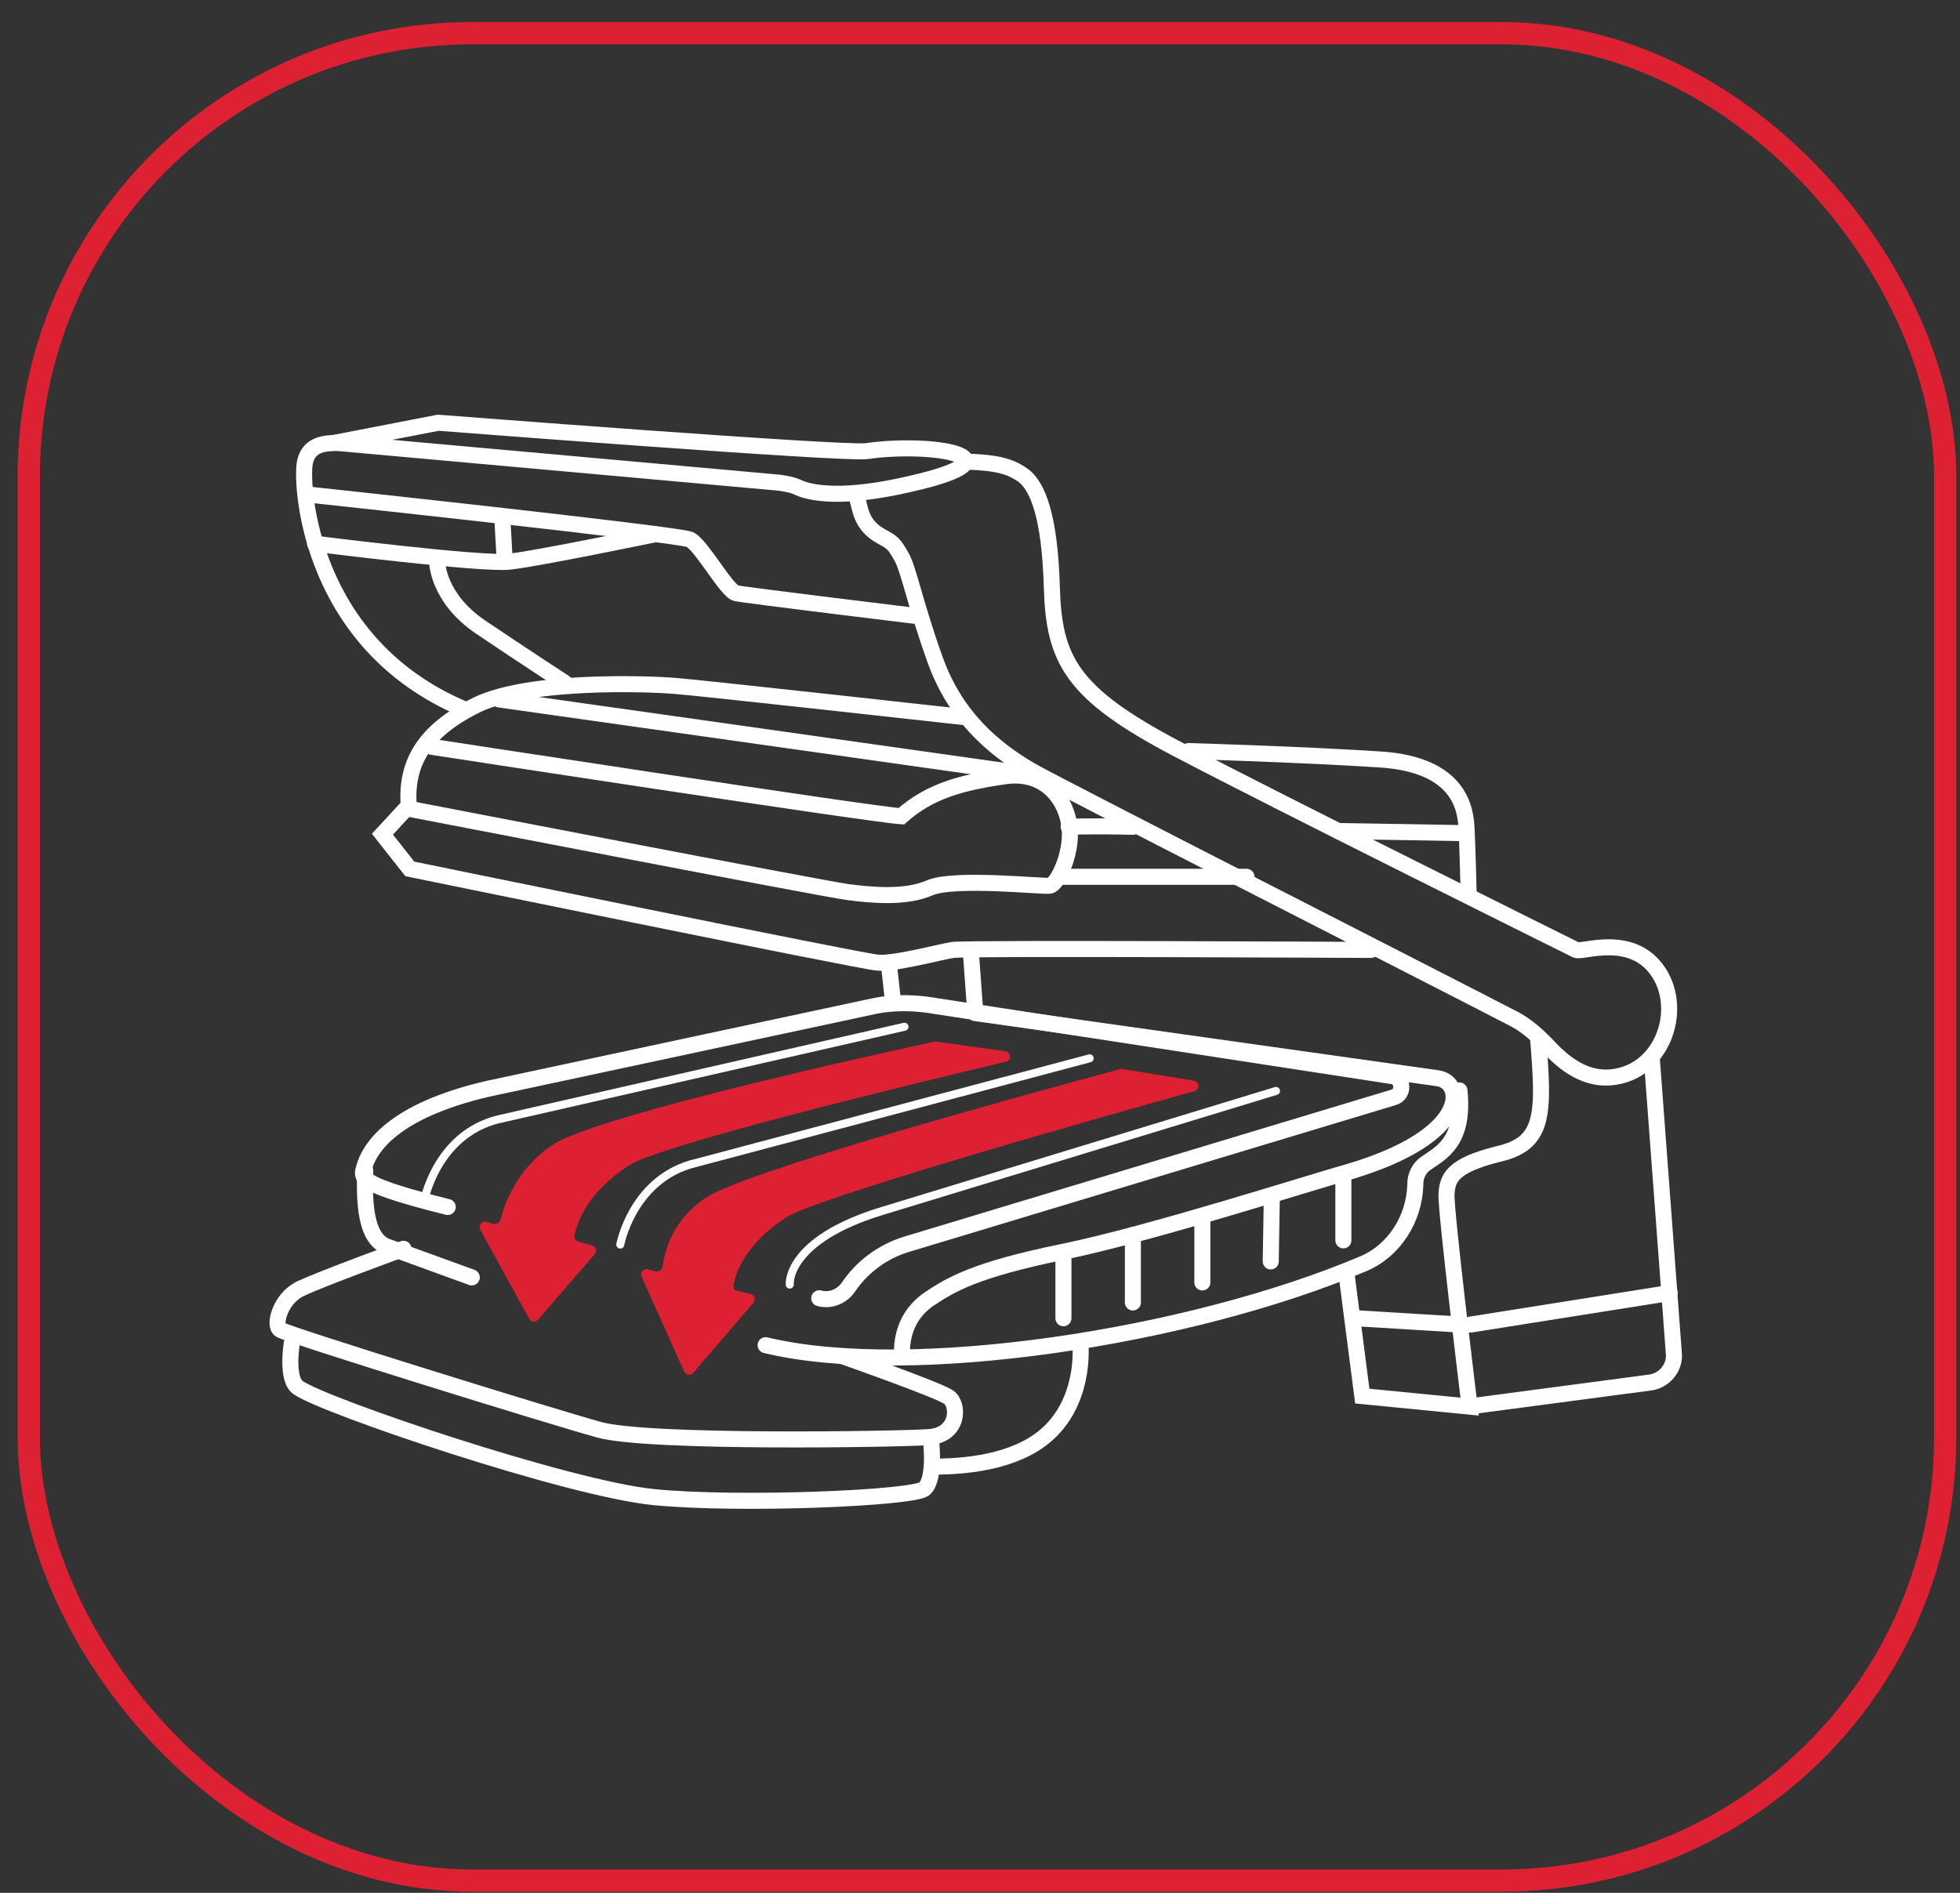 <svg width="88" height="85" viewBox="0 0 88 85" fill="none" xmlns="http://www.w3.org/2000/svg">
<rect x="0" y="0" width="88" height="85" fill="#333333" stroke="none"/>
<rect x="1.292" y="1.491" width="86.043" height="82.959" rx="19.898" stroke="#DD2032"/>
<path d="M43.444 20.731C44.72 20.779 45.382 20.92 45.996 21.393C46.563 21.866 47.13 23.094 47.225 26.355C47.319 29.615 48.075 31.128 52.848 33.632C57.621 36.137 70.475 42.516 70.758 42.658C71.042 42.8 73.31 41.855 74.491 43.698C75.578 45.399 74.633 48.14 72.365 48.376C70.995 48.518 70.002 47.525 69.388 46.864C68.963 46.438 68.537 46.06 68.017 45.777C64.001 43.698 47.934 35.522 46.327 34.624C44.531 33.585 42.877 32.12 41.98 29.615C41.082 27.111 40.798 25.551 40.467 24.984C40.136 24.417 40.089 24.37 39.569 24.087C39.05 23.803 38.766 23.425 38.624 22.905C38.483 22.385 38.435 22.149 38.435 22.149" stroke="white" stroke-width="0.72" stroke-miterlimit="10" stroke-linecap="round"/>
<path d="M74.162 47.525L75.154 60.804C75.201 61.419 74.729 61.986 74.114 62.08L66.27 63.12" stroke="white" stroke-width="0.72" stroke-miterlimit="10" stroke-linecap="round"/>
<path d="M60.456 57.213L61.164 62.694L65.984 63.167C65.984 63.167 64.898 54.33 64.945 53.621C64.992 52.912 65.181 52.345 67.26 51.825C69.34 51.353 69.34 50.077 69.056 46.627" stroke="white" stroke-width="0.72" stroke-miterlimit="10" stroke-linecap="round"/>
<path d="M65.56 59.481L60.882 59.197" stroke="white" stroke-width="0.72" stroke-miterlimit="10" stroke-linecap="round"/>
<path d="M66.033 59.481L74.964 58.063" stroke="white" stroke-width="0.72" stroke-miterlimit="10" stroke-linecap="round"/>
<path d="M19.675 18.983L15.044 19.881L34.986 21.676C35.317 21.724 35.601 21.771 35.884 21.913C36.451 22.149 37.869 22.433 40.893 21.724C46.091 20.542 41.838 19.833 38.909 20.259C37.916 20.401 19.675 18.983 19.675 18.983Z" stroke="white" stroke-width="0.72" stroke-miterlimit="10" stroke-linecap="round" stroke-linejoin="round"/>
<path d="M65.939 40.106C65.939 40.106 65.891 38.121 65.844 37.176C65.797 36.467 65.655 34.341 61.969 34.105C58.283 33.868 53.369 33.727 53.369 33.727" stroke="white" stroke-width="0.72" stroke-miterlimit="10" stroke-linecap="round"/>
<path d="M60.079 37.318C63.198 37.365 65.702 37.413 65.702 37.413" stroke="white" stroke-width="0.72" stroke-miterlimit="10" stroke-linecap="round"/>
<path d="M47.981 37.129C48.028 37.129 48.973 37.082 50.863 37.129" stroke="white" stroke-width="0.72" stroke-miterlimit="10" stroke-linecap="round"/>
<path d="M40.515 60.899C40.515 60.899 40.279 59.339 41.697 58.347C42.689 57.685 43.776 57.024 47.698 56.221C51.62 55.417 58.52 53.196 60.694 52.582C65.986 50.975 65.75 48.612 64.568 48.423L43.776 45.493" stroke="white" stroke-width="0.72" stroke-miterlimit="10" stroke-linecap="round"/>
<path d="M13.107 60.284C13.107 60.284 12.823 61.938 13.39 62.316C14.619 63.167 25.535 66.853 29.363 67.231C33.191 67.609 41.035 67.278 41.508 66.853C42.027 66.38 41.791 64.585 41.791 64.585" stroke="white" stroke-width="0.72" stroke-miterlimit="10" stroke-linecap="round"/>
<path d="M37.821 60.899C37.821 60.899 42.121 62.411 42.594 62.742C43.066 63.072 43.066 64.443 41.696 64.537C40.326 64.632 29.126 64.821 26.905 64.207C24.684 63.592 12.964 59.953 12.586 59.717C12.256 59.528 12.586 58.3 13.484 57.874C14.477 57.402 18.115 56.078 18.115 56.078" stroke="white" stroke-width="0.72" stroke-miterlimit="10" stroke-linecap="round"/>
<path d="M47.746 56.22V59.197" stroke="white" stroke-width="0.72" stroke-miterlimit="10" stroke-linecap="round"/>
<path d="M50.864 55.464V58.489" stroke="white" stroke-width="0.72" stroke-miterlimit="10" stroke-linecap="round"/>
<path d="M53.983 54.613V57.59" stroke="white" stroke-width="0.72" stroke-miterlimit="10" stroke-linecap="round"/>
<path d="M57.102 53.763L57.054 56.646" stroke="white" stroke-width="0.72" stroke-miterlimit="10" stroke-linecap="round"/>
<path d="M60.315 52.771V55.7" stroke="white" stroke-width="0.72" stroke-miterlimit="10" stroke-linecap="round"/>
<path d="M48.501 60.284C48.501 60.284 48.785 62.647 47.178 64.254C45.902 65.53 43.775 65.86 41.932 65.86" stroke="white" stroke-width="0.72" stroke-miterlimit="10" stroke-linecap="round"/>
<path d="M20.81 31.837C13.911 28.907 13.533 21.913 13.674 20.873C13.816 19.787 14.856 19.928 15.187 19.881" stroke="white" stroke-width="0.72" stroke-miterlimit="10" stroke-linecap="round"/>
<path d="M43.397 32.214C43.397 32.214 31.488 30.891 30.26 30.797C29.031 30.702 23.786 30.513 21.423 31.647C19.013 32.828 18.209 34.294 18.351 36.184L17.17 37.46L18.399 39.019C18.399 39.019 38.671 43.178 39.38 43.225C40.089 43.319 42.168 42.752 42.782 42.658C43.397 42.563 61.543 42.658 61.543 42.658" stroke="white" stroke-width="0.72" stroke-miterlimit="10" stroke-linecap="round"/>
<path d="M39.9 43.225L40.09 44.927" stroke="white" stroke-width="0.72" stroke-miterlimit="10" stroke-linecap="round"/>
<path d="M43.586 42.705L43.775 45.304" stroke="white" stroke-width="0.72" stroke-miterlimit="10" stroke-linecap="round"/>
<path d="M18.399 36.326C18.399 36.326 36.97 39.917 38.057 40.059C39.144 40.2 40.656 40.342 41.743 39.87C42.83 39.397 46.8 39.822 47.13 39.775C47.461 39.728 48.123 38.405 48.028 37.223C47.934 36.042 47.036 34.577 45.098 34.861C43.161 35.144 41.743 35.522 40.467 36.656C39.05 36.562 19.391 33.538 19.391 33.538" stroke="white" stroke-width="0.72" stroke-miterlimit="10" stroke-linecap="round"/>
<path d="M22.415 31.411L45.807 34.719" stroke="white" stroke-width="0.72" stroke-miterlimit="10" stroke-linecap="round"/>
<path d="M41.271 27.678C41.271 27.678 33.474 26.733 33.048 26.638C32.623 26.544 31.489 24.464 30.969 24.228C30.449 23.992 13.721 22.196 13.721 22.196" stroke="white" stroke-width="0.72" stroke-miterlimit="10" stroke-linecap="round"/>
<path d="M19.627 25.221C19.627 25.221 19.627 26.827 21.564 28.15C23.596 29.521 25.345 30.655 25.345 30.655" stroke="white" stroke-width="0.72" stroke-miterlimit="10" stroke-linecap="round"/>
<path d="M14.146 24.417C14.146 24.417 21.612 25.362 22.888 25.221C24.164 25.079 29.409 23.992 29.409 23.992" stroke="white" stroke-width="0.72" stroke-miterlimit="10" stroke-linecap="round"/>
<path d="M22.652 25.032L22.557 23.33" stroke="white" stroke-width="0.72" stroke-miterlimit="10" stroke-linecap="round"/>
<path d="M36.782 58.3C37.301 58.441 37.821 58.205 38.105 57.78C38.719 56.882 39.617 56.22 40.657 55.889L62.583 49.274C63.056 49.132 63.009 48.423 62.536 48.329L41.602 45.115C40.846 45.021 40.09 45.021 39.333 45.162L21.896 48.896C17.643 49.888 16.556 51.542 16.32 52.534C16.225 52.912 16.21 53.229 20.102 54.202" stroke="white" stroke-width="0.72" stroke-miterlimit="10" stroke-linecap="round"/>
<path d="M16.397 52.566C16.348 53.961 16.397 55.579 17.344 55.969L21.182 57.364" stroke="white" stroke-width="0.72" stroke-miterlimit="10" stroke-linecap="round"/>
<path d="M34.376 60.407C40.842 61.971 53.396 60.065 61.231 56.741C62.6 56.154 63.497 54.736 63.544 53.221V53.172C63.544 52.781 63.733 52.439 64.016 52.243C64.724 51.755 65.762 51.266 65.526 48.968" stroke="white" stroke-width="0.72" stroke-miterlimit="10" stroke-linecap="round"/>
<path d="M57.29 48.99L39.617 54.377C35.269 55.7 35.458 57.685 35.458 57.685" stroke="white" stroke-width="0.36" stroke-miterlimit="10" stroke-linecap="round"/>
<path d="M48.925 47.525L30.968 52.298C28.369 53.101 27.849 55.889 27.849 55.889" stroke="white" stroke-width="0.36" stroke-miterlimit="10" stroke-linecap="round"/>
<path d="M40.609 46.108L22.368 50.266C19.532 50.975 19.013 54.047 19.013 54.047" stroke="white" stroke-width="0.36" stroke-miterlimit="10" stroke-linecap="round"/>
<path d="M42.021 46.775C41.993 46.771 41.966 46.772 41.938 46.778C37.147 47.822 26.616 50.222 24.825 51.4C23.181 52.484 22.63 54.129 22.471 54.77C22.436 54.911 22.29 55.002 22.15 54.962L21.837 54.87C21.632 54.81 21.457 55.029 21.56 55.216L23.761 59.225C23.841 59.372 24.044 59.394 24.153 59.267L26.704 56.317C26.819 56.184 26.757 55.977 26.587 55.929L25.95 55.751C25.844 55.721 25.773 55.624 25.792 55.515C25.876 55.018 26.281 53.605 28.227 52.345C29.485 51.478 40.008 48.901 45.168 47.678C45.426 47.617 45.405 47.243 45.141 47.206L42.021 46.775Z" fill="#DD2032"/>
<path d="M50.394 48.006C50.361 48 50.328 48.002 50.295 48.01C45.675 49.249 33.561 52.585 31.724 53.763C30.174 54.772 29.834 56.222 29.76 56.852C29.741 57.01 29.588 57.127 29.434 57.089L29.085 57.002C28.891 56.953 28.726 57.15 28.808 57.333L30.719 61.593C30.791 61.754 31.005 61.785 31.12 61.652L33.831 58.503C33.948 58.367 33.879 58.155 33.705 58.113L33.095 57.967C32.985 57.94 32.91 57.841 32.929 57.729C33.016 57.235 33.423 55.872 35.316 54.661C36.661 53.793 48.96 50.296 53.635 48.998C53.883 48.929 53.858 48.571 53.603 48.529L50.394 48.006Z" fill="#DD2032"/>
<path d="M47.569 39.373H55.965" stroke="white" stroke-width="0.72" stroke-miterlimit="10" stroke-linecap="round"/>
</svg>
